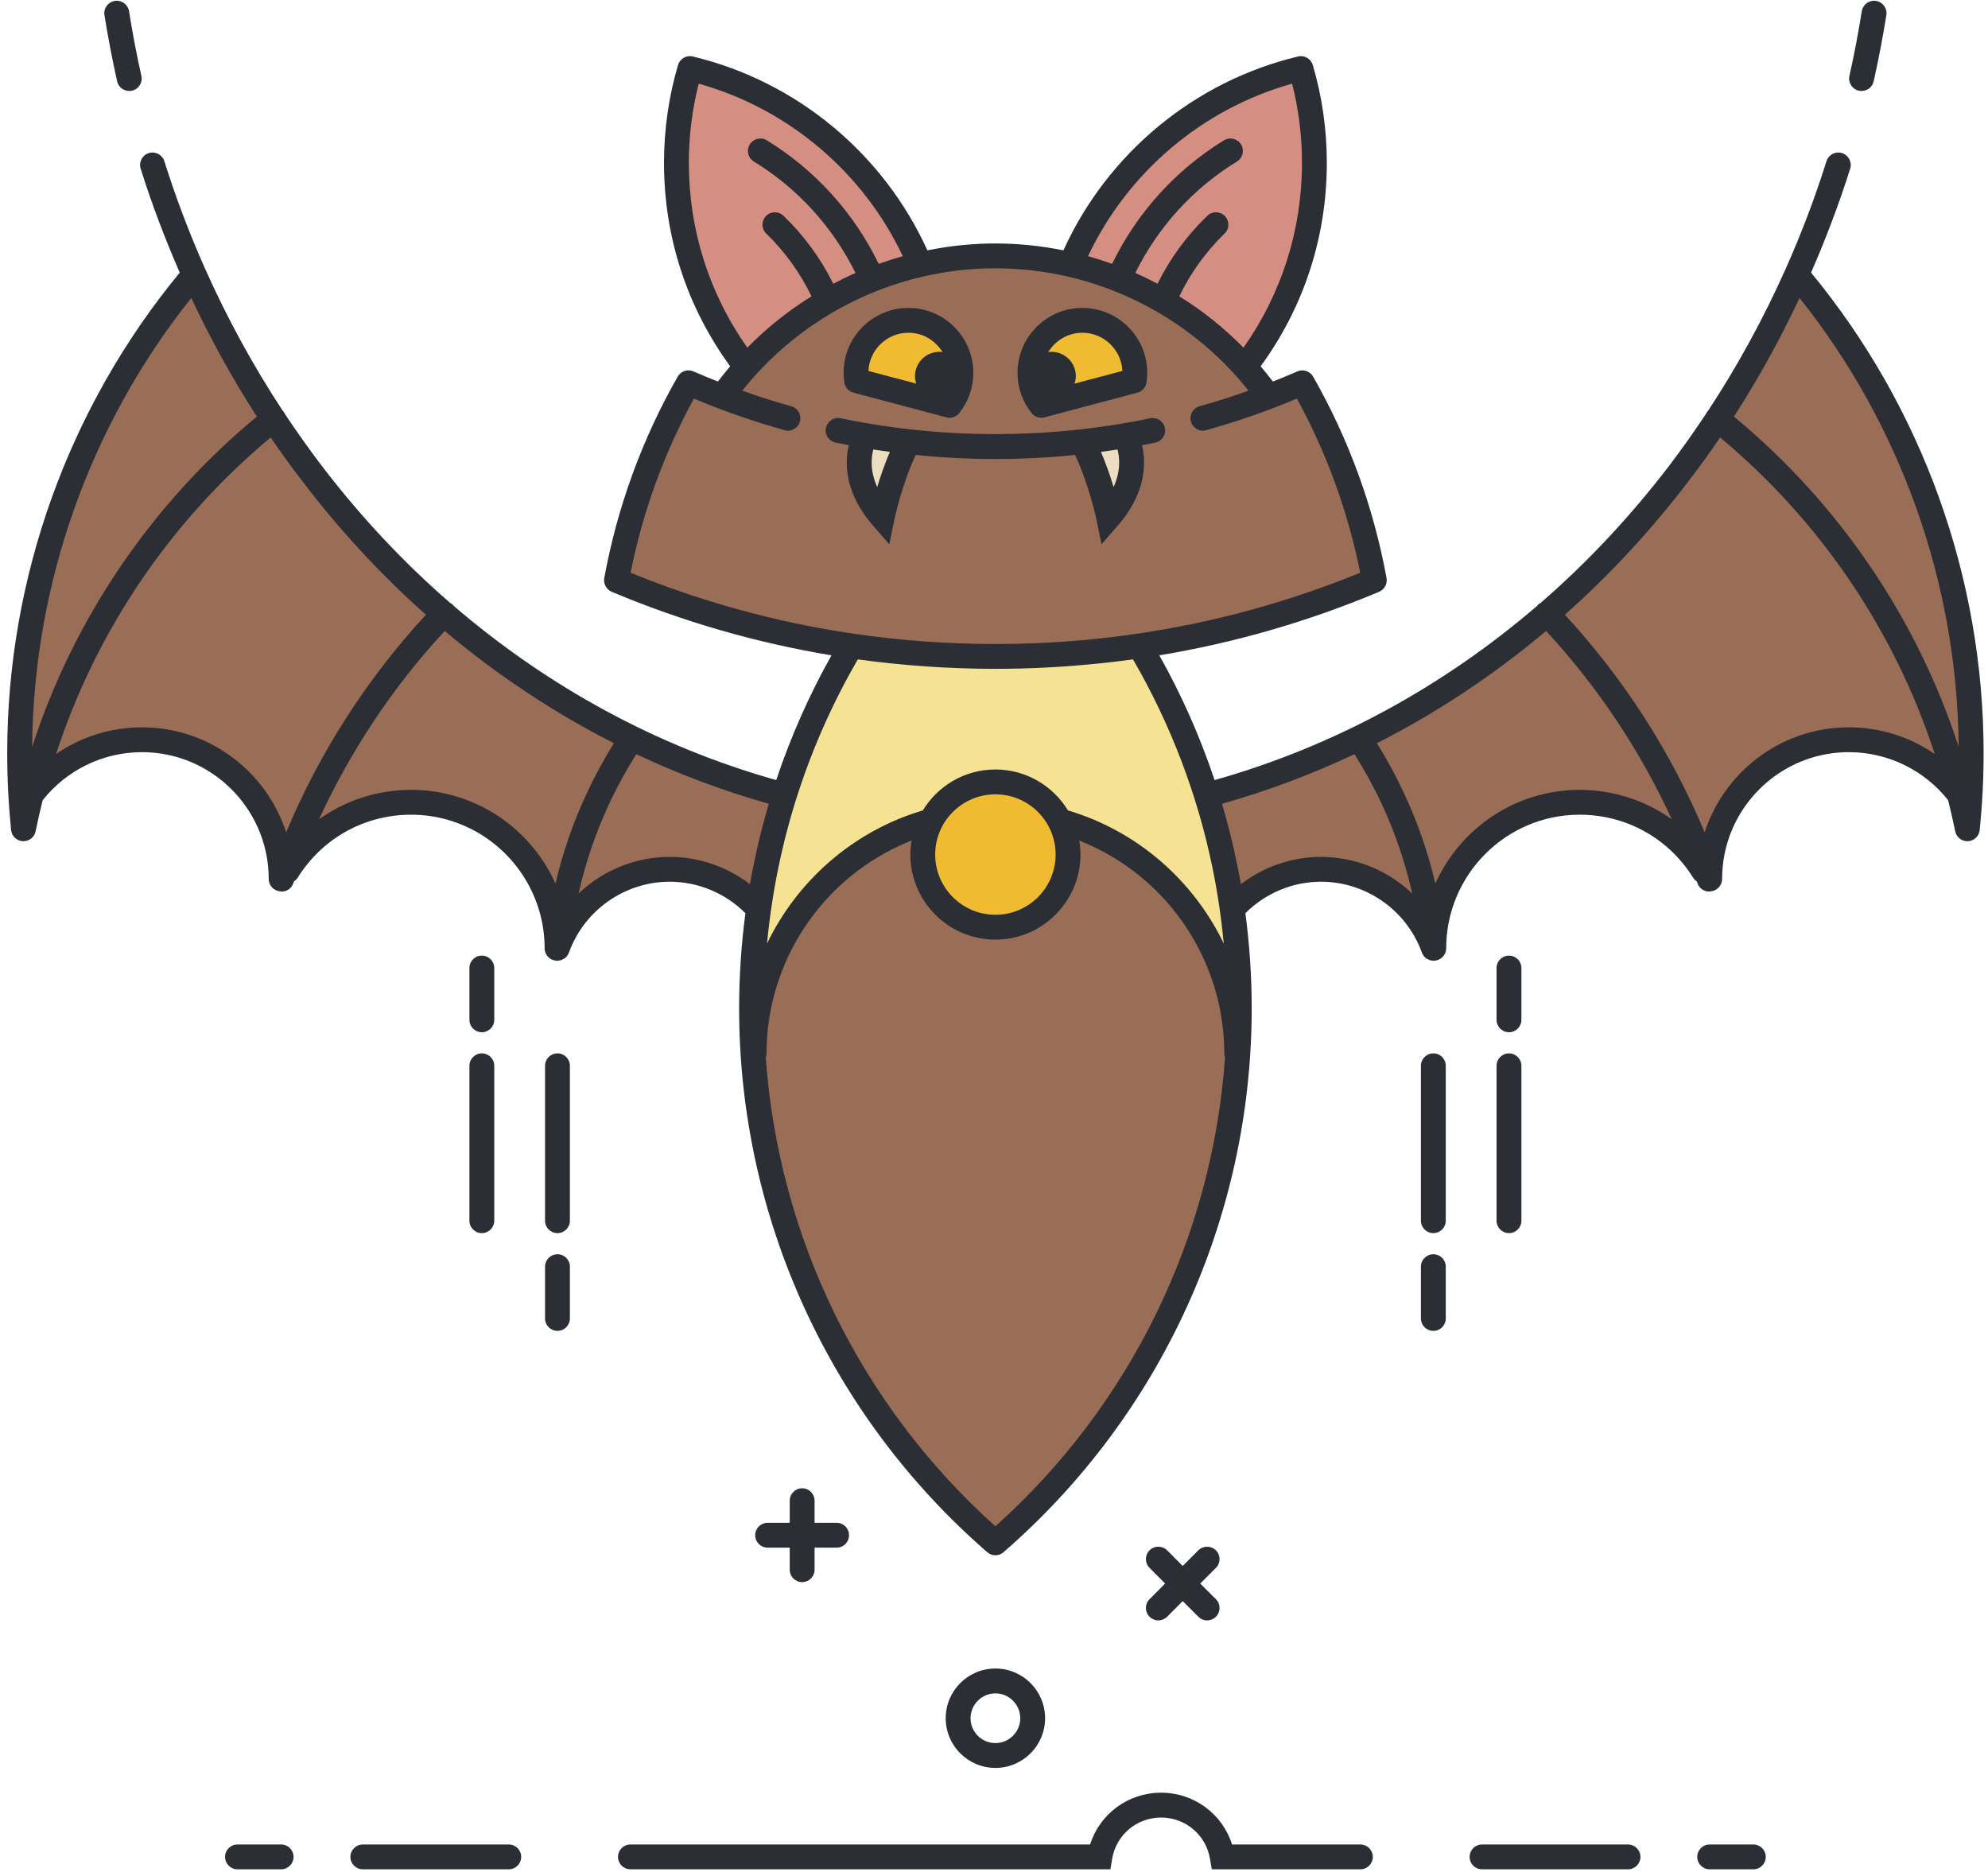 <?xml version="1.0" encoding="UTF-8" standalone="no"?>
<svg width="240px" height="226px" viewBox="0 0 240 226" version="1.1" xmlns="http://www.w3.org/2000/svg" xmlns:xlink="http://www.w3.org/1999/xlink">
    <!-- Generator: Sketch 39.1 (31720) - http://www.bohemiancoding.com/sketch -->
    <title>Slice 1</title>
    <desc>Created with Sketch.</desc>
    <defs></defs>
    <g id="Page-1" stroke="none" stroke-width="1" fill="none" fill-rule="evenodd">
        <path d="M105.443,59.004 C104.509,56.912 104.658,55.198 104.947,54.13 L105.065,53.694 L105.511,53.766 C106.176,53.876 106.831,53.965 107.497,54.054 L108.149,54.142 L107.889,54.747 C107.343,56.02 106.834,57.432 106.378,58.945 L105.991,60.23 L105.443,59.004 L105.443,59.004 Z M133.961,58.945 C133.505,57.432 132.997,56.02 132.451,54.747 L132.191,54.142 L132.843,54.054 C133.509,53.965 134.164,53.876 134.829,53.766 L135.275,53.694 L135.393,54.13 C135.682,55.198 135.831,56.912 134.896,59.004 L134.349,60.23 L133.961,58.945 L133.961,58.945 Z" id="Fill-6" fill="#EEDEC1"></path>
        <path d="M89.811,42.258 C85.133,35.615 82.66,27.794 82.66,19.64 C82.66,16.376 83.066,13.125 83.866,9.977 L83.992,9.48 L84.485,9.618 C95.461,12.688 104.558,20.378 109.442,30.717 L109.696,31.254 L109.123,31.412 C108.203,31.665 107.235,31.971 106.247,32.321 L105.826,32.47 L105.63,32.069 C102.667,25.984 98.064,20.9 92.318,17.365 C92.162,17.271 91.98,17.22 91.795,17.22 C91.445,17.22 91.127,17.396 90.946,17.692 C90.649,18.171 90.793,18.778 91.273,19.075 C96.617,22.35 100.925,27.072 103.728,32.728 L103.96,33.197 L103.481,33.407 C102.674,33.762 101.807,34.183 100.832,34.693 L100.38,34.929 L100.153,34.473 C98.646,31.449 96.657,28.737 94.243,26.41 C94.053,26.227 93.806,26.126 93.547,26.126 C93.275,26.126 93.019,26.234 92.826,26.43 C92.642,26.621 92.542,26.876 92.547,27.143 C92.553,27.408 92.662,27.655 92.854,27.838 C95.136,30.049 97.007,32.643 98.419,35.552 L98.617,35.957 L98.233,36.195 C95.461,37.912 92.885,39.973 90.576,42.321 L90.156,42.748 L89.811,42.258 L89.811,42.258 Z M149.764,42.321 C147.455,39.973 144.878,37.912 142.107,36.195 L141.723,35.957 L141.92,35.552 C143.333,32.643 145.204,30.049 147.482,27.841 C147.678,27.655 147.787,27.408 147.792,27.143 C147.798,26.876 147.698,26.621 147.51,26.427 C147.321,26.234 147.065,26.126 146.793,26.126 C146.534,26.126 146.287,26.227 146.098,26.409 C143.683,28.737 141.694,31.449 140.187,34.473 L139.96,34.929 L139.508,34.693 C138.533,34.183 137.666,33.762 136.859,33.407 L136.379,33.197 L136.612,32.728 C139.415,27.072 143.723,22.35 149.069,19.073 C149.546,18.778 149.69,18.171 149.395,17.693 C149.212,17.396 148.895,17.22 148.544,17.22 C148.36,17.22 148.178,17.271 148.019,17.367 C142.276,20.9 137.672,25.984 134.709,32.069 L134.514,32.47 L134.093,32.321 C133.104,31.971 132.137,31.665 131.217,31.412 L130.644,31.254 L130.898,30.717 C135.782,20.378 144.878,12.688 155.855,9.618 L156.348,9.48 L156.474,9.977 C157.274,13.125 157.68,16.376 157.68,19.64 C157.68,27.794 155.207,35.615 150.529,42.258 L150.184,42.748 L149.764,42.321 L149.764,42.321 Z" id="Fill-7" fill="#D58F82"></path>
        <path d="M104.321,45.16 L104.34,44.757 C104.474,41.904 106.815,39.67 109.67,39.67 C111.536,39.67 113.236,40.635 114.217,42.251 L114.774,43.168 L113.714,43.004 C113.609,42.988 113.504,42.97 113.4,42.97 C112.055,42.97 110.96,44.065 110.96,45.41 C110.96,45.653 111.004,45.899 111.091,46.141 L111.411,47.036 L104.321,45.16 L104.321,45.16 Z M129.249,46.141 C129.336,45.899 129.38,45.653 129.38,45.41 C129.38,44.065 128.285,42.97 126.94,42.97 C126.835,42.97 126.73,42.988 126.626,43.004 L125.565,43.168 L126.123,42.251 C127.104,40.635 128.804,39.67 130.67,39.67 C133.524,39.67 135.866,41.904 136,44.757 L136.019,45.16 L128.929,47.036 L129.249,46.141 L129.249,46.141 Z M120.17,110.93 C115.886,110.93 112.4,107.444 112.4,103.16 C112.4,98.876 115.886,95.39 120.17,95.39 C124.454,95.39 127.94,98.876 127.94,103.16 C127.94,107.444 124.454,110.93 120.17,110.93 L120.17,110.93 Z" id="Fill-8" fill="#F1BB31"></path>
        <path d="M147.29,114.117 C143.6,106.476 136.856,100.715 128.787,98.309 L128.603,98.254 L128.502,98.09 C126.713,95.147 123.598,93.39 120.17,93.39 C116.742,93.39 113.627,95.147 111.837,98.09 L111.737,98.254 L111.553,98.309 C103.484,100.715 96.74,106.476 93.05,114.117 L92.103,113.852 C92.397,110.786 92.847,107.748 93.439,104.821 C95.268,95.84 98.528,87.27 103.127,79.349 L103.296,79.059 L103.628,79.105 C109.123,79.858 114.688,80.24 120.17,80.24 C123.842,80.24 127.538,80.069 131.153,79.732 C132.828,79.589 134.646,79.384 136.713,79.104 L137.044,79.06 L137.212,79.349 C141.812,87.27 145.072,95.84 146.9,104.82 C147.493,107.748 147.943,110.786 148.237,113.852 L147.29,114.117" id="Fill-9" fill="#F5E393"></path>
        <path d="M109.67,37.67 C105.628,37.67 102.34,40.958 102.34,45 C102.34,45.339 102.367,45.692 102.425,46.112 C102.484,46.498 102.771,46.817 103.155,46.916 L114.368,49.897 C114.449,49.921 114.525,49.93 114.63,49.93 C114.937,49.93 115.227,49.793 115.405,49.563 C116.45,48.257 117,46.681 117,45 C117,40.958 113.712,37.67 109.67,37.67 L109.67,37.67 Z M130.67,37.67 C126.628,37.67 123.34,40.958 123.34,45 C123.34,46.681 123.89,48.257 124.931,49.557 C125.113,49.793 125.403,49.93 125.71,49.93 C125.815,49.93 125.891,49.921 125.955,49.902 L137.182,46.917 C137.568,46.817 137.855,46.498 137.916,46.104 C137.973,45.692 138,45.339 138,45 C138,40.958 134.712,37.67 130.67,37.67 L130.67,37.67 Z M101.175,50.958 C100.708,50.958 100.297,51.297 100.199,51.762 C100.145,52.023 100.195,52.289 100.34,52.51 C100.486,52.733 100.711,52.885 100.973,52.941 C101.423,53.034 101.882,53.12 102.336,53.206 L103.077,53.346 L102.956,53.855 C102.536,55.626 102.34,59.18 105.747,63.091 L107.074,64.612 L107.48,62.639 C107.488,62.598 108.348,58.441 110.097,54.708 L110.248,54.386 L110.601,54.422 C113.728,54.746 116.948,54.91 120.17,54.91 C123.392,54.91 126.612,54.746 129.739,54.422 L130.093,54.385 L130.243,54.708 C131.968,58.402 132.852,62.599 132.86,62.64 L133.266,64.612 L134.593,63.091 C138,59.18 137.804,55.626 137.384,53.855 L137.263,53.346 L138.003,53.206 C138.458,53.12 138.917,53.034 139.368,52.94 C139.629,52.885 139.854,52.733 140,52.51 C140.145,52.289 140.195,52.023 140.141,51.762 C140.043,51.298 139.628,50.961 139.154,50.961 C139.089,50.961 139.023,50.968 138.957,50.981 C132.852,52.256 126.529,52.903 120.17,52.903 C113.811,52.903 107.488,52.256 101.378,50.979 C101.311,50.966 101.243,50.958 101.175,50.958 L101.175,50.958 Z M120.17,78.24 C114.374,78.24 108.593,77.821 102.987,76.994 L102.95,76.994 L102.847,76.974 C93.642,75.612 84.59,73.132 75.941,69.603 L75.559,69.447 L75.64,69.042 C77.113,61.656 79.701,54.536 83.331,47.881 L83.547,47.485 L83.963,47.658 C87.57,49.169 91.234,50.444 94.854,51.448 C94.948,51.475 95.04,51.489 95.132,51.489 C95.577,51.489 95.969,51.188 96.088,50.758 C96.235,50.227 95.923,49.673 95.392,49.52 C93.415,48.974 91.411,48.338 89.441,47.631 L88.784,47.395 L89.219,46.848 C95.028,39.549 103.254,34.513 112.381,32.67 C114.929,32.152 117.549,31.89 120.17,31.89 C132.102,31.89 143.672,37.482 151.121,46.849 L151.556,47.395 L150.899,47.631 C148.929,48.338 146.925,48.974 144.943,49.522 C144.417,49.673 144.104,50.227 144.251,50.756 C144.371,51.188 144.763,51.489 145.208,51.489 C145.3,51.489 145.392,51.475 145.482,51.449 C149.105,50.444 152.77,49.169 156.377,47.658 L156.793,47.485 L157.009,47.881 C160.639,54.536 163.227,61.656 164.7,69.042 L164.781,69.447 L164.399,69.603 C155.75,73.132 146.698,75.612 137.493,76.974 L137.305,76.495 L137.375,76.99 C135.302,77.296 133.15,77.552 130.957,77.758 C127.405,78.078 123.776,78.24 120.17,78.24 L120.17,78.24 Z M3.38,90.146 C3.55,70.43 10.411,51.079 22.699,35.658 L23.2,35.029 L23.542,35.757 C25.875,40.719 28.528,45.517 31.43,50.019 L31.67,50.392 L31.329,50.675 C18.721,61.105 9.394,74.809 4.355,90.305 L3.38,90.146 L3.38,90.146 Z M235.984,90.305 C230.946,74.809 221.619,61.105 209.011,50.675 L208.669,50.392 L208.91,50.019 C211.812,45.517 214.465,40.719 216.797,35.757 L217.14,35.029 L217.641,35.658 C229.929,51.079 236.79,70.43 236.96,90.146 L235.984,90.305 L235.984,90.305 Z M34.071,100.625 C34.006,100.41 33.931,100.195 33.847,99.989 C31.273,92.991 24.562,88.3 17.14,88.3 C13.521,88.3 10.033,89.383 7.053,91.432 L5.838,92.267 L6.294,90.865 C11.181,75.853 20.194,62.561 32.36,52.426 L32.783,52.073 L33.093,52.529 C34.379,54.42 35.609,56.119 36.855,57.723 C41.312,63.596 46.323,69.016 51.752,73.836 L52.133,74.175 L51.787,74.549 C44.774,82.135 38.974,91.168 35.011,100.672 L34.476,101.957 L34.071,100.625 L34.071,100.625 Z M205.329,100.672 C201.366,91.168 195.565,82.135 188.553,74.549 L188.207,74.175 L188.588,73.836 C194.003,69.028 199.015,63.612 203.482,57.737 C204.796,56.032 206.062,54.281 207.246,52.53 L207.556,52.072 L207.98,52.426 C220.146,62.561 229.159,75.853 234.045,90.865 L234.502,92.267 L233.287,91.432 C230.307,89.383 226.819,88.3 223.2,88.3 C215.778,88.3 209.066,92.991 206.499,99.972 C206.409,100.195 206.334,100.41 206.269,100.625 L205.864,101.957 L205.329,100.672 L205.329,100.672 Z M66.604,106.866 C66.418,106.455 66.223,106.064 66.017,105.672 C62.757,99.615 56.477,95.85 49.63,95.85 C45.716,95.85 41.975,97.045 38.811,99.307 L37.281,100.4 L38.065,98.692 C41.928,90.278 47.061,82.586 53.323,75.83 L53.647,75.48 L54.012,75.787 C60.282,81.064 67.121,85.602 74.336,89.274 L74.822,89.522 L74.534,89.984 C73.323,91.93 72.226,93.958 71.273,96.01 C69.656,99.475 68.402,103.096 67.547,106.773 L67.213,108.211 L66.604,106.866 L66.604,106.866 Z M172.793,106.773 C171.938,103.096 170.684,99.475 169.067,96.011 C168.114,93.958 167.017,91.93 165.806,89.984 L165.518,89.522 L166.003,89.274 C173.219,85.602 180.058,81.064 186.328,75.787 L186.693,75.48 L187.017,75.83 C193.279,82.586 198.412,90.278 202.274,98.692 L203.06,100.404 L201.529,99.306 C199.351,97.746 196.907,96.698 194.266,96.191 C193.094,95.965 191.898,95.85 190.71,95.85 C183.403,95.85 176.74,100.174 173.736,106.864 L173.128,108.217 L172.793,106.773 L172.793,106.773 Z M170.145,108.222 C167.559,105.764 164.198,104.264 160.682,103.998 C160.277,103.959 159.883,103.94 159.48,103.94 C156.142,103.94 152.815,105.072 150.113,107.128 L149.461,107.624 L149.318,106.817 C149.179,106.033 149.03,105.249 148.861,104.465 C148.369,102.031 147.76,99.579 147.05,97.171 L146.907,96.687 L147.394,96.549 C152.859,95.002 158.212,92.996 163.306,90.588 L163.707,90.398 L163.943,90.774 C165.214,92.795 166.331,94.839 167.264,96.849 C168.898,100.363 170.148,104.031 170.978,107.751 L171.335,109.353 L170.145,108.222 L170.145,108.222 Z M69.362,107.751 C70.191,104.031 71.441,100.363 73.077,96.849 C74.009,94.839 75.125,92.795 76.396,90.774 L76.633,90.398 L77.034,90.588 C82.127,92.996 87.481,95.002 92.946,96.549 L93.433,96.687 L93.29,97.171 C92.58,99.579 91.971,102.031 91.48,104.459 C91.31,105.249 91.161,106.033 91.022,106.817 L90.879,107.624 L90.227,107.128 C87.525,105.072 84.198,103.94 80.86,103.94 C76.883,103.94 73.096,105.461 70.195,108.222 L69.004,109.356 L69.362,107.751 L69.362,107.751 Z M119.836,184.622 C103.416,169.906 93.513,149.692 91.951,127.705 L91.943,127.596 L91.982,127.494 C92.021,127.389 92.04,127.28 92.04,127.16 C92.04,122.887 92.996,118.756 94.88,114.881 C97.984,108.518 103.306,103.591 109.866,101.005 L110.685,100.682 L110.543,101.55 C110.447,102.141 110.4,102.667 110.4,103.16 C110.4,108.547 114.783,112.93 120.17,112.93 C125.557,112.93 129.94,108.547 129.94,103.16 C129.94,102.667 129.893,102.141 129.796,101.55 L129.655,100.682 L130.474,101.005 C137.034,103.591 142.356,108.518 145.459,114.881 C147.344,118.756 148.3,122.887 148.3,127.16 C148.3,127.28 148.319,127.389 148.358,127.494 L148.396,127.596 L148.389,127.705 C146.827,149.692 136.924,169.906 120.503,184.622 L120.17,184.921 L119.836,184.622 L119.836,184.622 Z" id="Fill-10" fill="#9A6E56"></path>
        <path d="M12.61,1.83 C12.48,1.01 13.04,0.24 13.86,0.11 C14.67,-0.02 15.45,0.54 15.58,1.36 C15.99,3.96 16.49,6.59 17.07,9.16 C17.25,9.96 16.74,10.77 15.93,10.95 C15.82,10.97 15.71,10.98 15.6,10.98 C14.91,10.98 14.29,10.51 14.14,9.81 C13.55,7.18 13.04,4.49 12.61,1.83 L12.61,1.83 Z M35.44,224.16 C35.44,224.99 34.77,225.66 33.94,225.66 L28.67,225.66 C27.84,225.66 27.17,224.99 27.17,224.16 C27.17,223.33 27.84,222.66 28.67,222.66 L33.94,222.66 C34.77,222.66 35.44,223.33 35.44,224.16 L35.44,224.16 Z M56.67,123.11 L56.67,116.86 C56.67,116.03 57.34,115.36 58.17,115.36 C59,115.36 59.67,116.03 59.67,116.86 L59.67,123.11 C59.67,123.94 59,124.61 58.17,124.61 C57.34,124.61 56.67,123.94 56.67,123.11 L56.67,123.11 Z M56.67,128.66 C56.67,127.83 57.34,127.16 58.17,127.16 C59,127.16 59.67,127.83 59.67,128.66 L59.67,147.36 C59.67,148.19 59,148.86 58.17,148.86 C57.34,148.86 56.67,148.19 56.67,147.36 L56.67,128.66 L56.67,128.66 Z M62.92,224.16 C62.92,224.99 62.25,225.66 61.42,225.66 L43.8,225.66 C42.98,225.66 42.3,224.99 42.3,224.16 C42.3,223.33 42.98,222.66 43.8,222.66 L61.42,222.66 C62.25,222.66 62.92,223.33 62.92,224.16 L62.92,224.16 Z M68.8,128.66 L68.8,147.36 C68.8,148.19 68.13,148.86 67.3,148.86 C66.47,148.86 65.8,148.19 65.8,147.36 L65.8,128.66 C65.8,127.83 66.47,127.16 67.3,127.16 C68.13,127.16 68.8,127.83 68.8,128.66 L68.8,128.66 Z M68.8,152.91 L68.8,159.16 C68.8,159.99 68.13,160.66 67.3,160.66 C66.47,160.66 65.8,159.99 65.8,159.16 L65.8,152.91 C65.8,152.08 66.47,151.41 67.3,151.41 C68.13,151.41 68.8,152.08 68.8,152.91 L68.8,152.91 Z M98.34,181.16 L98.34,183.83 L101,183.83 C101.83,183.83 102.5,184.5 102.5,185.33 C102.5,186.16 101.83,186.83 101,186.83 L98.34,186.83 L98.34,189.49 C98.34,190.32 97.67,190.99 96.84,190.99 C96.01,190.99 95.34,190.32 95.34,189.49 L95.34,186.83 L92.67,186.83 C91.84,186.83 91.17,186.16 91.17,185.33 C91.17,184.5 91.84,183.83 92.67,183.83 L95.34,183.83 L95.34,181.16 C95.34,180.33 96.01,179.66 96.84,179.66 C97.67,179.66 98.34,180.33 98.34,181.16 L98.34,181.16 Z M109.67,40.17 C111.42,40.17 112.94,41.11 113.79,42.51 C113.66,42.49 113.53,42.47 113.4,42.47 C111.78,42.47 110.46,43.78 110.46,45.41 C110.46,45.73 110.52,46.03 110.62,46.31 L104.84,44.78 C104.96,42.22 107.08,40.17 109.67,40.17 L109.67,40.17 Z M103.03,47.4 L114.24,50.38 C114.37,50.42 114.5,50.43 114.63,50.43 C115.08,50.43 115.52,50.23 115.8,49.87 C116.92,48.47 117.5,46.78 117.5,45 C117.5,40.68 113.99,37.17 109.67,37.17 C105.35,37.17 101.84,40.68 101.84,45 C101.84,45.37 101.87,45.75 101.93,46.18 C102.02,46.77 102.45,47.25 103.03,47.4 L103.03,47.4 Z M105.43,54.26 C106.1,54.37 106.76,54.46 107.43,54.55 C106.79,56.04 106.28,57.54 105.9,58.8 C104.98,56.74 105.2,55.11 105.43,54.26 L105.43,54.26 Z M134.91,54.26 C135.14,55.11 135.36,56.74 134.44,58.8 C134.06,57.54 133.55,56.04 132.91,54.55 C133.58,54.46 134.24,54.37 134.91,54.26 L134.91,54.26 Z M105.37,63.42 L107.36,65.7 L107.97,62.74 C107.98,62.69 108.84,58.57 110.55,54.92 C113.74,55.25 116.95,55.41 120.17,55.41 C123.39,55.41 126.6,55.25 129.79,54.92 C131.49,58.56 132.36,62.69 132.37,62.74 L132.98,65.7 L134.97,63.42 C138.48,59.39 138.34,55.72 137.87,53.74 C138.4,53.64 138.94,53.54 139.47,53.43 C140.28,53.26 140.8,52.47 140.63,51.66 C140.46,50.85 139.67,50.33 138.86,50.49 C126.65,53.04 113.69,53.04 101.48,50.49 C100.67,50.32 99.88,50.85 99.71,51.66 C99.54,52.47 100.06,53.26 100.87,53.43 C101.4,53.54 101.94,53.64 102.47,53.74 C102,55.72 101.86,59.39 105.37,63.42 L105.37,63.42 Z M117.17,207.42 C117.17,205.77 118.52,204.42 120.17,204.42 C121.82,204.42 123.17,205.77 123.17,207.42 C123.17,209.08 121.82,210.42 120.17,210.42 C118.52,210.42 117.17,209.08 117.17,207.42 L117.17,207.42 Z M126.17,207.42 C126.17,204.11 123.48,201.42 120.17,201.42 C116.86,201.42 114.17,204.11 114.17,207.42 C114.17,210.73 116.86,213.42 120.17,213.42 C123.48,213.42 126.17,210.73 126.17,207.42 L126.17,207.42 Z M165.73,224.16 C165.73,224.99 165.06,225.66 164.23,225.66 L146.29,225.66 L146.08,224.41 C145.6,221.51 143.11,219.41 140.17,219.41 C137.23,219.41 134.74,221.51 134.26,224.41 L134.05,225.66 L76.11,225.66 C75.28,225.66 74.61,224.99 74.61,224.16 C74.61,223.33 75.28,222.66 76.11,222.66 L131.6,222.66 C132.77,218.97 136.19,216.41 140.17,216.41 C144.15,216.41 147.57,218.97 148.74,222.66 L164.23,222.66 C165.06,222.66 165.73,223.33 165.73,224.16 L165.73,224.16 Z M130.67,40.17 C133.26,40.17 135.38,42.22 135.5,44.78 L129.72,46.31 C129.82,46.03 129.88,45.73 129.88,45.41 C129.88,43.78 128.56,42.47 126.94,42.47 C126.81,42.47 126.68,42.49 126.55,42.51 C127.4,41.11 128.92,40.17 130.67,40.17 L130.67,40.17 Z M125.71,50.43 C125.84,50.43 125.97,50.42 126.1,50.38 L137.31,47.4 C137.89,47.25 138.32,46.77 138.41,46.18 C138.47,45.75 138.5,45.37 138.5,45 C138.5,40.68 134.99,37.17 130.67,37.17 C126.35,37.17 122.84,40.68 122.84,45 C122.84,46.78 123.42,48.47 124.54,49.87 C124.82,50.23 125.26,50.43 125.71,50.43 L125.71,50.43 Z M138.78,193.05 L140.66,191.16 L138.78,189.27 C138.19,188.69 138.19,187.74 138.78,187.15 C139.36,186.57 140.31,186.57 140.9,187.15 L142.78,189.04 L144.67,187.15 C145.25,186.57 146.2,186.57 146.79,187.15 C147.38,187.74 147.38,188.69 146.79,189.27 L144.9,191.16 L146.79,193.05 C147.38,193.63 147.38,194.58 146.79,195.17 C146.5,195.46 146.11,195.61 145.73,195.61 C145.35,195.61 144.96,195.46 144.67,195.17 L142.78,193.28 L140.9,195.17 C140.6,195.46 140.22,195.61 139.84,195.61 C139.45,195.61 139.07,195.46 138.78,195.17 C138.19,194.58 138.19,193.63 138.78,193.05 L138.78,193.05 Z M174.54,128.66 L174.54,147.36 C174.54,148.19 173.87,148.86 173.04,148.86 C172.21,148.86 171.54,148.19 171.54,147.36 L171.54,128.66 C171.54,127.83 172.21,127.16 173.04,127.16 C173.87,127.16 174.54,127.83 174.54,128.66 L174.54,128.66 Z M174.54,152.91 L174.54,159.16 C174.54,159.99 173.87,160.66 173.04,160.66 C172.21,160.66 171.54,159.99 171.54,159.16 L171.54,152.91 C171.54,152.08 172.21,151.41 173.04,151.41 C173.87,151.41 174.54,152.08 174.54,152.91 L174.54,152.91 Z M180.67,123.11 L180.67,116.86 C180.67,116.03 181.34,115.36 182.17,115.36 C183,115.36 183.67,116.03 183.67,116.86 L183.67,123.11 C183.67,123.94 183,124.61 182.17,124.61 C181.34,124.61 180.67,123.94 180.67,123.11 L180.67,123.11 Z M180.67,128.66 C180.67,127.83 181.34,127.16 182.17,127.16 C183,127.16 183.67,127.83 183.67,128.66 L183.67,147.36 C183.67,148.19 183,148.86 182.17,148.86 C181.34,148.86 180.67,148.19 180.67,147.36 L180.67,128.66 L180.67,128.66 Z M198.04,224.16 C198.04,224.99 197.36,225.66 196.54,225.66 L178.92,225.66 C178.09,225.66 177.42,224.99 177.42,224.16 C177.42,223.33 178.09,222.66 178.92,222.66 L196.54,222.66 C197.36,222.66 198.04,223.33 198.04,224.16 L198.04,224.16 Z M213.17,224.16 C213.17,224.99 212.5,225.66 211.67,225.66 L206.4,225.66 C205.57,225.66 204.9,224.99 204.9,224.16 C204.9,223.33 205.57,222.66 206.4,222.66 L211.67,222.66 C212.5,222.66 213.17,223.33 213.17,224.16 L213.17,224.16 Z M223.27,9.16 C223.85,6.59 224.35,3.96 224.76,1.36 C224.89,0.54 225.66,-0.02 226.48,0.11 C227.3,0.24 227.86,1.01 227.73,1.83 C227.3,4.49 226.79,7.18 226.2,9.81 C226.05,10.51 225.43,10.98 224.74,10.98 C224.63,10.98 224.52,10.97 224.41,10.95 C223.6,10.77 223.09,9.96 223.27,9.16 L223.27,9.16 Z M209.33,50.29 C212.25,45.76 214.9,40.97 217.25,35.97 C229.49,51.33 236.29,70.45 236.46,90.15 C231.42,74.65 222.01,60.78 209.33,50.29 L209.33,50.29 Z M223.2,87.8 C215.32,87.8 208.6,92.81 206.03,99.8 C205.94,100.02 205.86,100.25 205.79,100.48 C201.78,90.86 196.02,81.89 188.92,74.21 C194.36,69.38 199.37,63.97 203.88,58.04 C205.19,56.34 206.45,54.6 207.66,52.81 C219.76,62.89 228.74,76.18 233.57,91.02 C230.56,88.95 226.96,87.8 223.2,87.8 L223.2,87.8 Z M194.36,95.7 C193.17,95.47 191.95,95.35 190.71,95.35 C182.95,95.35 176.27,100 173.28,106.66 C172.41,102.92 171.14,99.27 169.52,95.8 C168.55,93.71 167.45,91.68 166.23,89.72 C173.5,86.02 180.34,81.48 186.65,76.17 C192.86,82.87 198.01,90.6 201.82,98.9 C199.6,97.31 197.07,96.22 194.36,95.7 L194.36,95.7 Z M160.72,103.5 C160.31,103.46 159.9,103.44 159.48,103.44 C155.96,103.44 152.57,104.63 149.81,106.73 C149.67,105.94 149.52,105.15 149.35,104.36 C148.85,101.89 148.24,99.44 147.53,97.03 C153.04,95.47 158.38,93.47 163.52,91.04 C164.74,92.98 165.85,94.99 166.81,97.06 C168.42,100.52 169.66,104.14 170.49,107.86 C167.87,105.37 164.43,103.78 160.72,103.5 L160.72,103.5 Z M120.17,184.25 C103.88,169.65 93.99,149.35 92.45,127.67 C92.51,127.51 92.54,127.34 92.54,127.16 C92.54,122.88 93.54,118.78 95.33,115.1 C98.32,108.97 103.53,104.04 110.05,101.47 C109.96,102.02 109.9,102.58 109.9,103.16 C109.9,108.82 114.51,113.43 120.17,113.43 C125.83,113.43 130.44,108.82 130.44,103.16 C130.44,102.58 130.38,102.02 130.29,101.47 C136.81,104.04 142.02,108.97 145.01,115.1 C146.8,118.78 147.8,122.88 147.8,127.16 C147.8,127.34 147.83,127.51 147.89,127.67 C146.35,149.35 136.46,169.65 120.17,184.25 L120.17,184.25 Z M90.53,106.73 C87.77,104.63 84.38,103.44 80.86,103.44 C76.68,103.44 72.76,105.09 69.85,107.86 C70.68,104.14 71.92,100.52 73.53,97.06 C74.49,94.99 75.6,92.98 76.82,91.04 C81.96,93.47 87.3,95.47 92.81,97.03 C92.1,99.44 91.49,101.89 90.99,104.36 C90.82,105.15 90.67,105.94 90.53,106.73 L90.53,106.73 Z M67.06,106.66 C66.87,106.24 66.67,105.84 66.46,105.44 C63.23,99.44 56.91,95.35 49.63,95.35 C45.56,95.35 41.71,96.62 38.52,98.9 C42.33,90.6 47.48,82.87 53.69,76.17 C60,81.48 66.84,86.02 74.11,89.72 C72.89,91.68 71.79,93.71 70.82,95.8 C69.2,99.27 67.93,102.92 67.06,106.66 L67.06,106.66 Z M34.55,100.48 C34.48,100.25 34.4,100.02 34.31,99.8 C31.74,92.81 25.02,87.8 17.14,87.8 C13.38,87.8 9.78,88.95 6.77,91.02 C11.6,76.18 20.58,62.89 32.68,52.81 C33.89,54.59 35.14,56.33 36.46,58.03 C40.96,63.96 45.98,69.38 51.42,74.21 C44.32,81.89 38.56,90.86 34.55,100.48 L34.55,100.48 Z M3.88,90.15 C4.05,70.45 10.85,51.33 23.09,35.97 C25.44,40.97 28.09,45.76 31.01,50.29 C18.33,60.78 8.92,74.65 3.88,90.15 L3.88,90.15 Z M127.44,103.16 C127.44,107.17 124.18,110.43 120.17,110.43 C116.16,110.43 112.9,107.17 112.9,103.16 C112.9,99.15 116.16,95.89 120.17,95.89 C124.18,95.89 127.44,99.15 127.44,103.16 L127.44,103.16 Z M103.56,79.6 C109.03,80.35 114.57,80.74 120.17,80.74 C123.87,80.74 127.55,80.57 131.2,80.23 C133.07,80.07 134.93,79.85 136.78,79.6 C141.35,87.47 144.6,96.03 146.41,104.92 C147.01,107.88 147.45,110.88 147.74,113.9 C144.07,106.3 137.35,100.34 128.93,97.83 C127.13,94.87 123.88,92.89 120.17,92.89 C116.46,92.89 113.21,94.87 111.41,97.83 C102.99,100.34 96.27,106.3 92.6,113.9 C92.89,110.88 93.33,107.88 93.93,104.92 C95.74,96.03 98.99,87.47 103.56,79.6 L103.56,79.6 Z M76.13,69.14 C77.6,61.77 80.17,54.72 83.77,48.12 C87.33,49.61 91.01,50.9 94.72,51.93 C95.52,52.16 96.35,51.69 96.57,50.89 C96.79,50.1 96.33,49.27 95.53,49.04 C93.54,48.49 91.56,47.86 89.61,47.16 C95.38,39.91 103.52,34.97 112.48,33.16 C114.99,32.65 117.56,32.39 120.17,32.39 C132.08,32.39 143.35,37.88 150.73,47.16 C148.78,47.86 146.8,48.49 144.81,49.04 C144.01,49.27 143.55,50.1 143.77,50.89 C143.99,51.69 144.82,52.16 145.62,51.93 C149.33,50.9 153.01,49.61 156.57,48.12 C160.17,54.72 162.74,61.77 164.21,69.14 C155.56,72.67 146.61,75.12 137.42,76.48 C137.37,76.48 137.33,76.49 137.28,76.5 C135.17,76.81 133.05,77.06 130.91,77.26 C127.36,77.58 123.78,77.74 120.17,77.74 C114.4,77.74 108.69,77.33 103.06,76.5 C103.01,76.49 102.97,76.48 102.92,76.48 C93.73,75.12 84.78,72.67 76.13,69.14 L76.13,69.14 Z M83.16,19.64 C83.16,16.42 83.56,13.21 84.35,10.1 C95.15,13.12 104.19,20.77 108.99,30.93 C108.01,31.2 107.04,31.51 106.08,31.85 C103.08,25.69 98.45,20.55 92.58,16.94 C91.87,16.51 90.95,16.73 90.52,17.43 C90.08,18.14 90.3,19.06 91.01,19.5 C96.33,22.76 100.53,27.4 103.28,32.95 C102.37,33.35 101.48,33.79 100.6,34.25 C99.08,31.2 97.07,28.44 94.59,26.05 C93.99,25.47 93.05,25.49 92.47,26.08 C91.89,26.68 91.91,27.63 92.51,28.2 C94.78,30.4 96.6,32.95 97.97,35.77 C95.16,37.51 92.56,39.59 90.22,41.97 C85.6,35.41 83.16,27.73 83.16,19.64 L83.16,19.64 Z M155.99,10.1 C156.78,13.21 157.18,16.42 157.18,19.64 C157.18,27.73 154.74,35.41 150.12,41.97 C147.78,39.59 145.18,37.51 142.37,35.77 C143.74,32.95 145.56,30.4 147.83,28.2 C148.43,27.63 148.45,26.68 147.87,26.08 C147.29,25.49 146.35,25.47 145.75,26.05 C143.27,28.44 141.26,31.2 139.74,34.25 C138.86,33.79 137.97,33.35 137.06,32.95 C139.81,27.4 144.01,22.76 149.33,19.5 C150.04,19.06 150.26,18.14 149.82,17.43 C149.39,16.73 148.47,16.51 147.76,16.94 C141.89,20.55 137.26,25.69 134.26,31.85 C133.3,31.51 132.33,31.2 131.35,30.93 C136.15,20.77 145.19,13.12 155.99,10.1 L155.99,10.1 Z M218.64,32.91 C220.42,28.83 222.02,24.62 223.36,20.37 C223.61,19.58 223.17,18.73 222.38,18.48 C221.59,18.23 220.75,18.67 220.5,19.46 C219.1,23.91 217.43,28.3 215.54,32.53 C212.85,38.54 209.73,44.23 206.22,49.57 C206.2,49.59 206.17,49.61 206.15,49.64 C206.07,49.74 206.01,49.84 205.96,49.95 C204.53,52.11 203.04,54.21 201.49,56.25 C196.82,62.35 191.63,67.9 185.97,72.8 C185.87,72.86 185.77,72.9 185.69,72.98 C185.64,73.02 185.62,73.08 185.58,73.13 C174.2,82.91 160.99,90.12 146.63,94.17 C144.89,88.96 142.66,83.92 139.96,79.11 C149.05,77.6 157.93,75.04 166.49,71.44 C167.14,71.16 167.51,70.48 167.39,69.78 C165.82,61.22 162.84,53.04 158.53,45.47 C158.15,44.8 157.33,44.53 156.63,44.83 C155.65,45.26 154.66,45.67 153.67,46.06 C153.19,45.43 152.7,44.82 152.19,44.22 C157.42,37.05 160.18,28.58 160.18,19.64 C160.18,15.65 159.61,11.68 158.49,7.86 C158.26,7.09 157.48,6.63 156.7,6.82 C144.19,9.81 133.7,18.52 128.38,30.22 C125.7,29.68 122.95,29.39 120.17,29.39 C117.39,29.39 114.64,29.68 111.96,30.22 C106.64,18.52 96.15,9.81 83.64,6.82 C82.86,6.63 82.07,7.09 81.85,7.86 C80.73,11.68 80.16,15.65 80.16,19.64 C80.16,28.58 82.92,37.05 88.15,44.22 C87.64,44.82 87.15,45.43 86.67,46.06 C85.68,45.67 84.69,45.26 83.71,44.83 C83.01,44.53 82.19,44.8 81.81,45.47 C77.5,53.04 74.52,61.22 72.95,69.78 C72.83,70.48 73.2,71.16 73.85,71.44 C82.41,75.04 91.29,77.6 100.38,79.11 C97.68,83.92 95.45,88.96 93.71,94.17 C79.35,90.12 66.14,82.91 54.76,73.13 C54.72,73.08 54.7,73.02 54.65,72.98 C54.57,72.9 54.47,72.86 54.37,72.8 C48.71,67.9 43.52,62.35 38.85,56.24 C37.3,54.2 35.81,52.1 34.38,49.95 C34.33,49.84 34.27,49.74 34.19,49.64 C34.17,49.61 34.14,49.59 34.12,49.57 C30.61,44.23 27.49,38.54 24.8,32.53 C22.91,28.3 21.24,23.91 19.84,19.46 C19.59,18.67 18.75,18.23 17.96,18.48 C17.17,18.73 16.73,19.58 16.98,20.37 C18.32,24.62 19.92,28.83 21.7,32.91 C8.27,49.2 0.87,69.75 0.87,90.91 C0.87,94.07 1.03,97.11 1.34,100.2 C1.41,100.94 2.02,101.51 2.76,101.55 L2.83,101.55 C3.54,101.55 4.16,101.05 4.3,100.35 C4.56,99.09 4.84,97.84 5.15,96.6 C8.05,92.95 12.44,90.8 17.14,90.8 C23.73,90.8 29.36,94.99 31.51,100.85 C32.11,102.49 32.44,104.26 32.44,106.11 C32.44,106.76 32.87,107.32 33.45,107.52 C33.47,107.53 33.49,107.54 33.51,107.54 C33.53,107.55 33.55,107.55 33.57,107.55 C33.64,107.57 33.71,107.58 33.78,107.59 C33.85,107.6 33.93,107.63 34,107.63 C34.62,107.63 35.2,107.24 35.42,106.61 C35.44,106.54 35.47,106.47 35.49,106.4 C35.67,106.29 35.82,106.14 35.94,105.95 C38.91,101.19 44.02,98.35 49.63,98.35 C55.74,98.35 61.07,101.77 63.8,106.8 C65.04,109.09 65.75,111.7 65.75,114.48 C65.75,115.02 66.05,115.5 66.48,115.76 C66.49,115.77 66.51,115.77 66.52,115.78 C66.59,115.82 66.66,115.85 66.73,115.88 C66.74,115.88 66.75,115.89 66.77,115.9 L66.81,115.9 C66.89,115.93 66.98,115.95 67.07,115.96 C67.1,115.97 67.13,115.98 67.17,115.98 L67.26,115.98 L67.27,115.99 C67.28,115.99 67.28,115.98 67.29,115.98 L67.3,115.99 C67.33,115.99 67.36,115.97 67.39,115.97 C67.41,115.97 67.42,115.96 67.44,115.96 C67.49,115.95 67.55,115.95 67.6,115.94 C67.65,115.92 67.71,115.92 67.76,115.9 C67.86,115.86 67.95,115.81 68.04,115.76 C68.08,115.74 68.12,115.71 68.16,115.69 C68.27,115.61 68.36,115.53 68.44,115.43 C68.45,115.41 68.46,115.4 68.47,115.38 C68.57,115.26 68.64,115.13 68.69,114.98 C70.54,109.87 75.43,106.44 80.86,106.44 C84.29,106.44 87.58,107.83 89.99,110.24 C89.49,114.03 89.23,117.87 89.23,121.72 C89.23,146.91 100.15,170.85 119.19,187.38 C119.47,187.63 119.82,187.75 120.17,187.75 C120.52,187.75 120.87,187.63 121.15,187.38 C140.19,170.85 151.11,146.91 151.11,121.72 C151.11,117.87 150.85,114.03 150.35,110.24 C152.76,107.83 156.05,106.44 159.48,106.44 C159.82,106.44 160.16,106.45 160.49,106.48 C165.51,106.88 169.92,110.19 171.65,114.98 C171.7,115.13 171.77,115.26 171.87,115.38 C171.88,115.4 171.89,115.41 171.9,115.43 C171.98,115.53 172.07,115.61 172.18,115.69 C172.22,115.71 172.26,115.74 172.3,115.76 C172.39,115.81 172.48,115.86 172.58,115.9 C172.63,115.92 172.69,115.92 172.74,115.94 C172.79,115.95 172.85,115.95 172.9,115.96 C172.92,115.96 172.93,115.97 172.95,115.97 C172.98,115.97 173.01,115.99 173.04,115.99 L173.05,115.98 C173.06,115.98 173.06,115.99 173.07,115.99 L173.08,115.98 L173.17,115.98 C173.21,115.98 173.24,115.97 173.27,115.96 C173.36,115.95 173.45,115.93 173.53,115.9 L173.57,115.9 C173.59,115.89 173.6,115.88 173.61,115.88 C173.68,115.85 173.75,115.82 173.82,115.78 C173.83,115.77 173.85,115.77 173.86,115.76 C174.29,115.5 174.59,115.02 174.59,114.48 C174.59,105.59 181.82,98.35 190.71,98.35 C191.76,98.35 192.79,98.45 193.8,98.64 C198.16,99.48 201.99,102.08 204.4,105.95 C204.52,106.14 204.67,106.29 204.85,106.4 C204.87,106.47 204.9,106.54 204.92,106.61 C205.14,107.24 205.72,107.63 206.34,107.63 C206.41,107.63 206.49,107.6 206.56,107.59 C206.63,107.58 206.7,107.57 206.77,107.55 C206.79,107.55 206.81,107.55 206.83,107.54 C206.85,107.54 206.87,107.53 206.89,107.52 C207.47,107.32 207.9,106.76 207.9,106.11 C207.9,104.26 208.23,102.49 208.83,100.85 C210.98,94.99 216.61,90.8 223.2,90.8 C227.9,90.8 232.29,92.95 235.19,96.6 C235.5,97.84 235.78,99.09 236.04,100.35 C236.18,101.05 236.8,101.55 237.51,101.55 L237.58,101.55 C238.32,101.51 238.93,100.94 239,100.2 C239.31,97.11 239.47,94.07 239.47,90.91 C239.47,69.75 232.07,49.2 218.64,32.91 L218.64,32.91 Z" id="Fill-11" fill="#2B2F35"></path>
    </g>
</svg>